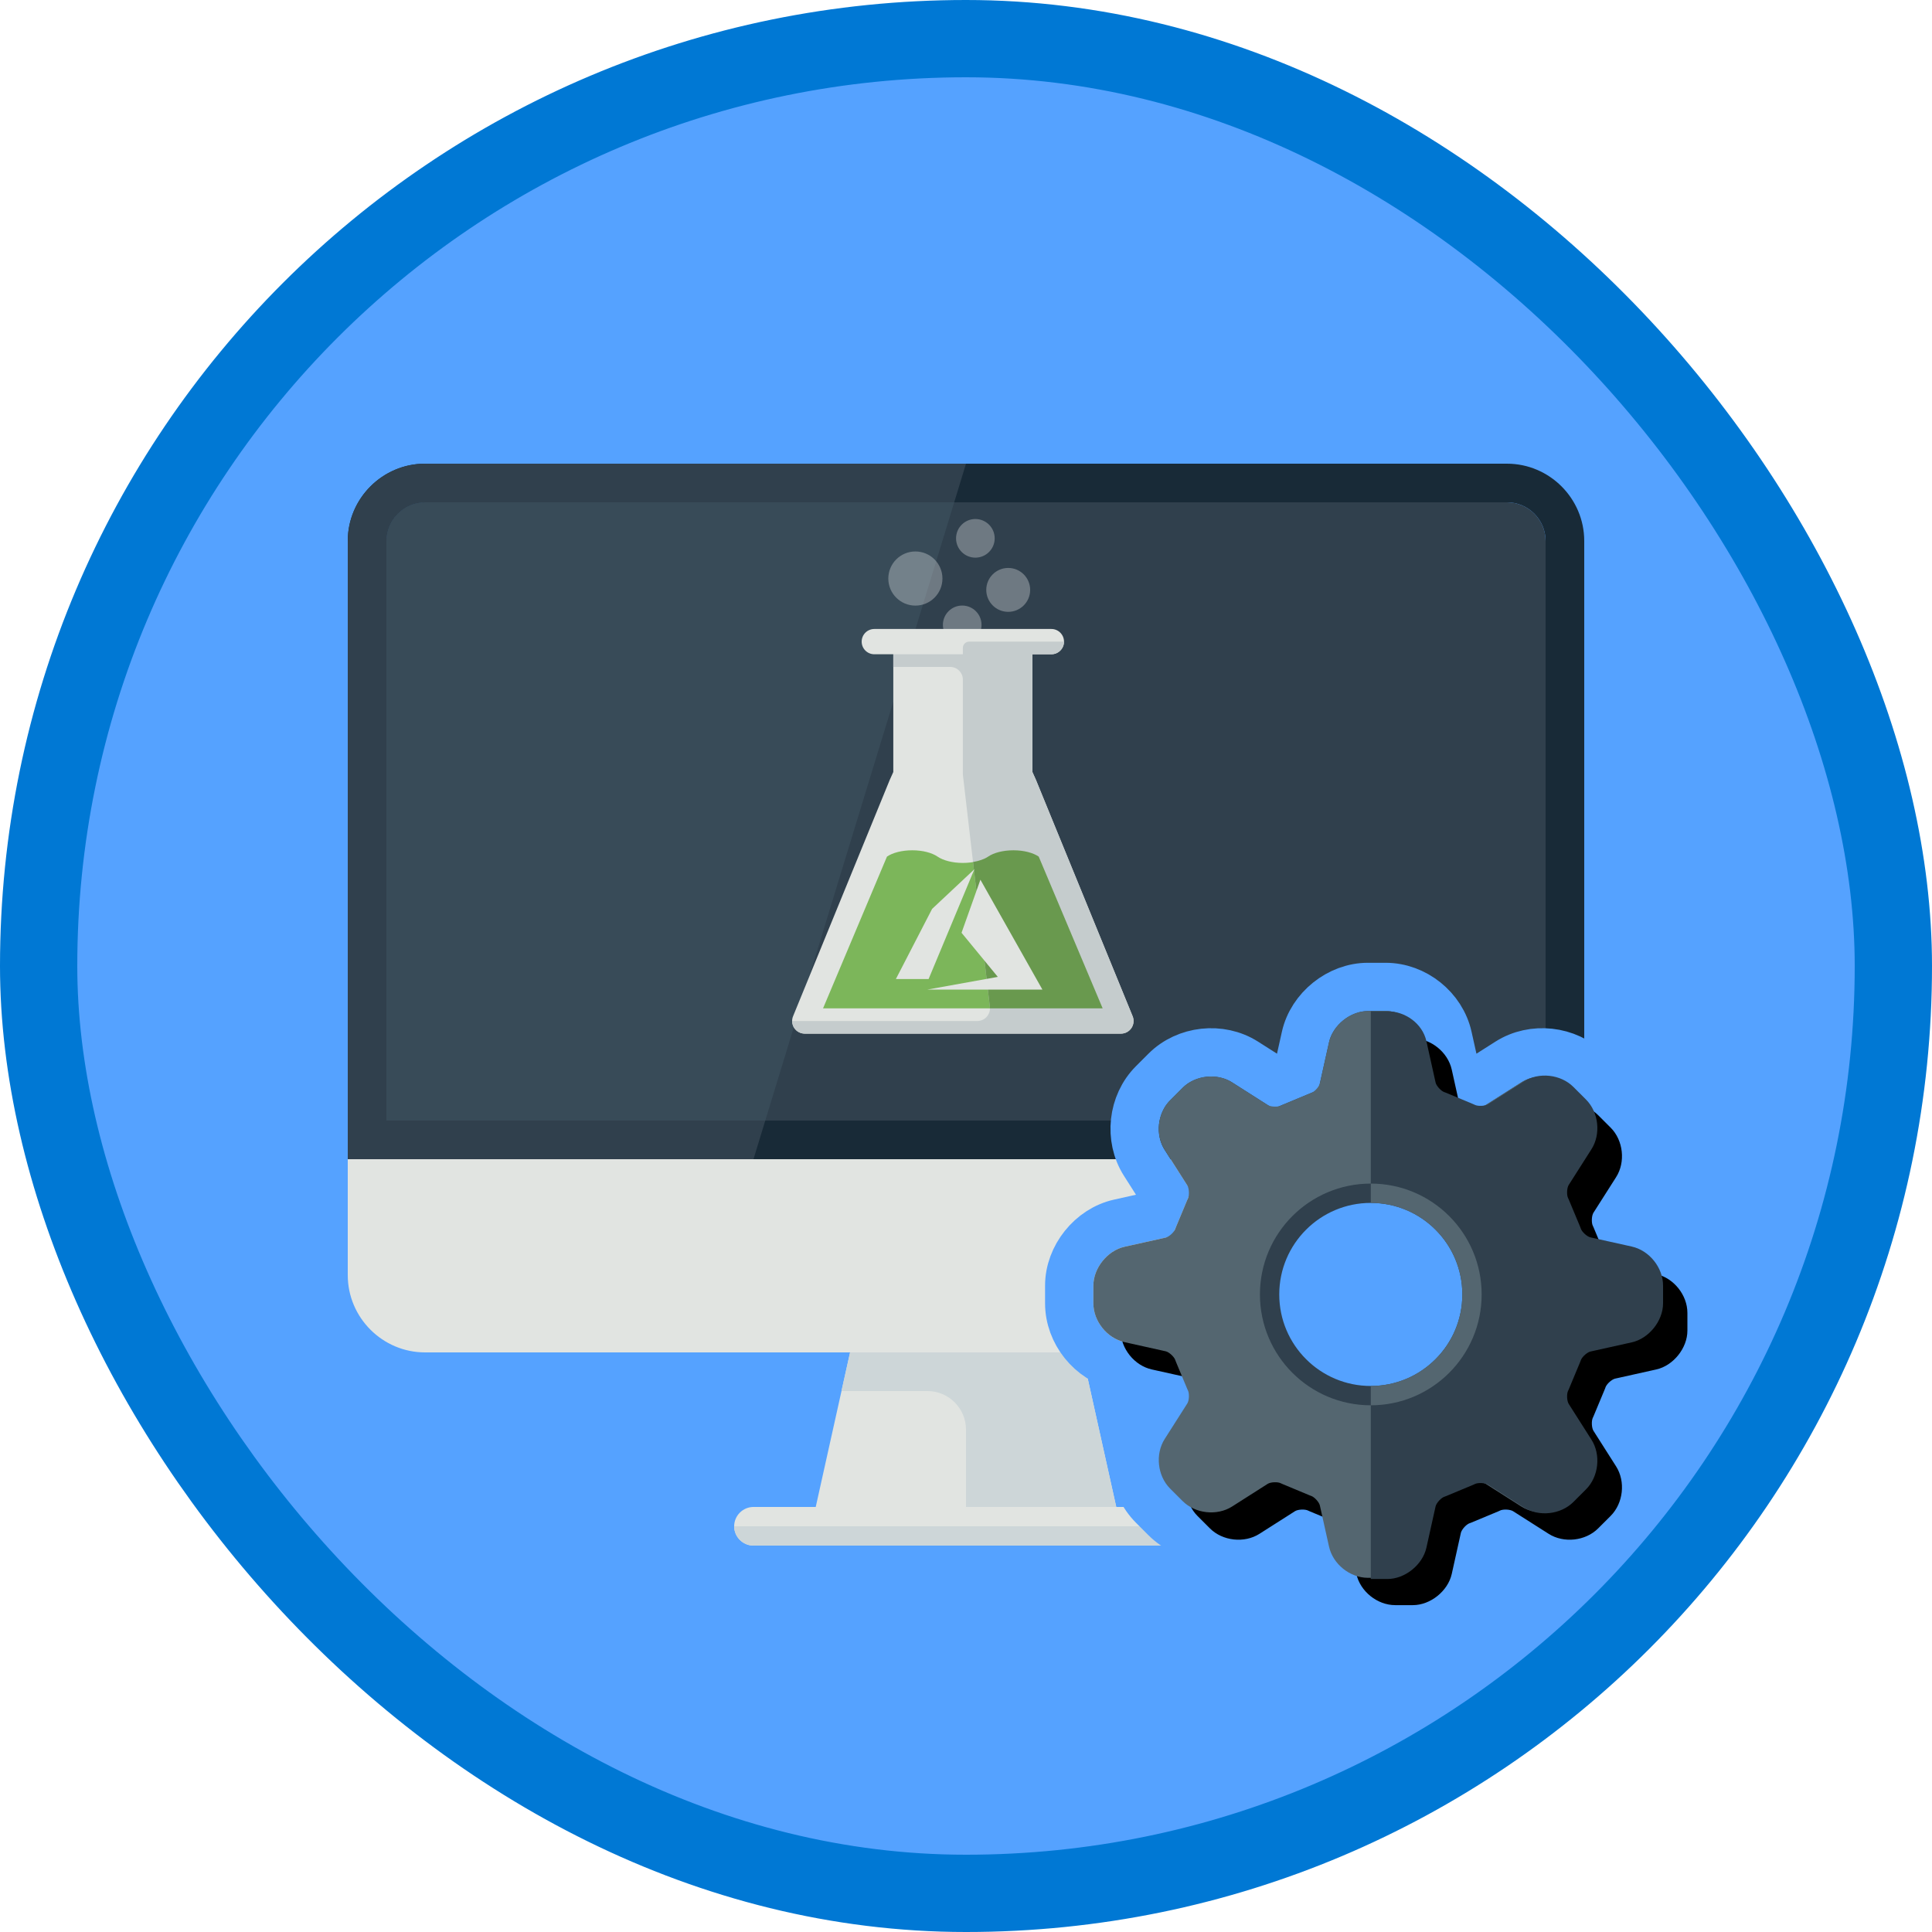 <?xml version="1.0" encoding="UTF-8"?>
<svg width="100px" height="100px" viewBox="0 0 100 100" version="1.1" xmlns="http://www.w3.org/2000/svg" xmlns:xlink="http://www.w3.org/1999/xlink">
    <!-- Generator: Sketch 53.2 (72643) - https://sketchapp.com -->
    <title>Work with Azure Data Science Virtual Machines/provision-and-use-an-azure-data-science-virtual-machine</title>
    <desc>Created with Sketch.</desc>
    <defs>
        <rect id="path-1" x="0" y="0" width="96" height="96" rx="48"></rect>
        <filter x="-6.2%" y="-7.1%" width="112.5%" height="114.3%" filterUnits="objectBoundingBox" id="filter-3">
            <feOffset dx="0" dy="2" in="SourceAlpha" result="shadowOffsetOuter1"></feOffset>
            <feColorMatrix values="0 0 0 0 0   0 0 0 0 0   0 0 0 0 0  0 0 0 0.096 0" type="matrix" in="shadowOffsetOuter1" result="shadowMatrixOuter1"></feColorMatrix>
            <feMerge>
                <feMergeNode in="shadowMatrixOuter1"></feMergeNode>
                <feMergeNode in="SourceGraphic"></feMergeNode>
            </feMerge>
        </filter>
        <path d="M19.25,15.398 C19.25,17.926 17.193,19.982 14.667,19.982 C12.139,19.982 10.083,17.926 10.083,15.398 C10.083,12.871 12.139,10.815 14.667,10.815 C17.193,10.815 19.25,12.871 19.25,15.398 Z M25.589,12.456 C25.415,12.417 25.143,12.17 25.088,11.999 C25.081,11.976 25.073,11.953 25.063,11.931 L24.475,10.502 C24.465,10.477 24.453,10.452 24.441,10.428 C24.359,10.27 24.375,9.906 24.47,9.756 L25.643,7.913 C26.14,7.132 26.016,6.007 25.362,5.352 L24.713,4.703 C24.074,4.063 22.917,3.935 22.152,4.422 L20.309,5.594 C20.247,5.634 20.102,5.677 19.93,5.677 C19.789,5.677 19.684,5.648 19.637,5.624 C19.613,5.611 19.588,5.6 19.563,5.59 L18.134,5.002 C18.112,4.992 18.089,4.984 18.066,4.977 C17.896,4.922 17.648,4.65 17.609,4.475 L17.136,2.345 C16.934,1.44 16.051,0.732 15.125,0.732 L14.208,0.732 C13.282,0.732 12.399,1.44 12.198,2.344 L11.724,4.476 C11.685,4.65 11.438,4.922 11.268,4.977 C11.244,4.984 11.221,4.992 11.198,5.002 L9.77,5.59 C9.745,5.6 9.72,5.611 9.696,5.624 C9.65,5.648 9.545,5.677 9.403,5.677 C9.231,5.677 9.086,5.634 9.024,5.594 L7.182,4.423 C6.417,3.936 5.259,4.064 4.62,4.704 L3.971,5.352 C3.317,6.007 3.193,7.132 3.691,7.914 L4.863,9.756 C4.958,9.906 4.974,10.27 4.892,10.428 C4.88,10.452 4.868,10.477 4.858,10.502 L4.27,11.931 C4.261,11.953 4.252,11.976 4.245,11.999 C4.19,12.17 3.919,12.417 3.744,12.456 L1.613,12.929 C0.709,13.131 -1.13686838e-13,14.013 -1.13686838e-13,14.94 L-1.13686838e-13,15.857 C-1.13686838e-13,16.783 0.709,17.666 1.612,17.867 L3.744,18.34 C3.919,18.379 4.19,18.627 4.245,18.797 C4.252,18.821 4.261,18.844 4.27,18.866 L4.858,20.295 C4.868,20.32 4.879,20.344 4.892,20.369 C4.974,20.526 4.958,20.891 4.862,21.041 L3.691,22.883 C3.193,23.664 3.317,24.79 3.971,25.445 L4.62,26.094 C5.258,26.732 6.415,26.862 7.182,26.375 L9.023,25.203 C9.086,25.163 9.231,25.12 9.403,25.12 C9.545,25.12 9.65,25.148 9.696,25.173 C9.72,25.185 9.745,25.197 9.77,25.207 L11.198,25.795 C11.221,25.804 11.244,25.813 11.268,25.82 C11.438,25.875 11.685,26.146 11.724,26.321 L12.198,28.452 C12.399,29.356 13.282,30.065 14.208,30.065 L15.125,30.065 C16.051,30.065 16.934,29.356 17.135,28.452 L17.609,26.321 C17.648,26.146 17.896,25.875 18.066,25.82 C18.089,25.813 18.112,25.804 18.134,25.795 L19.563,25.207 C19.588,25.197 19.613,25.185 19.637,25.173 C19.684,25.148 19.789,25.12 19.929,25.12 C20.102,25.12 20.247,25.163 20.309,25.203 L22.151,26.374 C22.916,26.862 24.074,26.733 24.713,26.094 L25.361,25.446 C26.016,24.791 26.14,23.665 25.643,22.883 L24.47,21.041 C24.375,20.891 24.359,20.527 24.441,20.369 C24.453,20.345 24.465,20.32 24.475,20.296 L25.063,18.866 C25.073,18.844 25.081,18.821 25.088,18.797 C25.143,18.627 25.415,18.379 25.59,18.34 L27.72,17.867 C28.625,17.666 29.333,16.783 29.333,15.857 L29.333,14.94 C29.333,14.013 28.625,13.131 27.72,12.93 L25.589,12.456 Z" id="path-4"></path>
        <filter x="-3.4%" y="-3.4%" width="106.8%" height="113.6%" filterUnits="objectBoundingBox" id="filter-5">
            <feOffset dx="0" dy="2" in="SourceAlpha" result="shadowOffsetOuter1"></feOffset>
            <feColorMatrix values="0 0 0 0 0   0 0 0 0 0   0 0 0 0 0  0 0 0 0.1 0" type="matrix" in="shadowOffsetOuter1"></feColorMatrix>
        </filter>
        <path d="M0.436,11 C2.848,11 4.802,8.655 4.802,5.762 L4.802,5.762 C4.802,2.868 2.848,0.524 0.436,0.524 L0.436,0.524 L0.436,11 Z" id="path-6"></path>
    </defs>
    <g id="Badges" stroke="none" stroke-width="1" fill="none" fill-rule="evenodd">
        <g id="Work-with-Azure-Data-Science-Virtual-Machines" transform="translate(-50, -260)">
            <g id="Work-with-Azure-Data-Science-Virtual-Machines/provision-and-use-an-azure-data-science-virtual-machine" transform="translate(50, 260)">
                <g id="Mask" transform="translate(2, 2)">
                    <mask id="mask-2" fill="white">
                        <use xlink:href="#path-1"></use>
                    </mask>
                    <use id="BG" fill="#55A2FF" xlink:href="#path-1"></use>
                    <g id="Monitor" filter="url(#filter-3)" mask="url(#mask-2)">
                        <g transform="translate(16, 20)">
                            <path d="M0,36 L0,42 C0,44.2 1.8,46 4,46 L60,46 C62.2,46 64,44.2 64,42 L64,36 L0,36" id="Fill-1285" fill="#E1E4E1"></path>
                            <path d="M4,0 C1.8,0 0,1.8 0,4 L0,36 L64,36 L64,4 C64,1.8 62.2,0 60,0 L4,0 Z M60,2 C61.103,2 62,2.897 62,4 L62,34 L2,34 L2,4 C2,2.897 2.897,2 4,2 L60,2 L60,2 Z" id="Fill-1287" fill="#182A37"></path>
                            <path d="M2,4 C2,2.897 2.897,2 4,2 L60,2 C61.103,2 62,2.897 62,4 L62,34 L2,34 L2,4" id="Fill-1288" fill="#30404D"></path>
                            <path d="M4,2 L31.389,2 L21.611,34 L2,34 L2,4 C2,2.897 2.897,2 4,2" id="Fill-1289" fill="#384B58"></path>
                            <path d="M4,0 L32,0 L31.389,2 L4,2 C2.897,2 2,2.897 2,4 L2,34 L21.611,34 L21,36 L0,36 L0,4 C0,1.8 1.8,0 4,0" id="Fill-1290" fill="#30404D"></path>
                            <polyline id="Fill-1291" fill="#E1E4E1" points="40 55 24 55 26 46 38 46 40 55"></polyline>
                            <path d="M40,55 L38,46 L26,46 L25.555,48 L30,48 C31.105,48 32,48.895 32,50 L32,55 L40,55" id="Fill-1292" fill="#CDD6D8"></path>
                            <path d="M44,55 C44,55.55 43.55,56 43,56 L21,56 C20.45,56 20,55.55 20,55 C20,54.45 20.45,54 21,54 L43,54 C43.55,54 44,54.45 44,55" id="Fill-1293" fill="#E1E4E1"></path>
                            <path d="M21,56 L43,56 C43.55,56 44,55.55 44,55 L20,55 C20,55.55 20.45,56 21,56" id="Fill-1294" fill="#CDD6D8"></path>
                        </g>
                    </g>
                    <g id="data-science" mask="url(#mask-2)">
                        <g transform="translate(39, 25)">
                            <g id="Chemistry">
                                <g id="Group-7" opacity="0.3" transform="translate(4.909, 0)" fill="#FFFFFF" fill-rule="nonzero">
                                    <circle id="Oval" cx="1.471" cy="2.945" r="1.401"></circle>
                                    <circle id="Oval" cx="6.276" cy="3.533" r="1.136"></circle>
                                    <circle id="Oval" cx="4.576" cy="0.864" r="1"></circle>
                                    <circle id="Oval" cx="3.895" cy="5.343" r="1"></circle>
                                </g>
                                <g id="Group-3" transform="translate(0, 5.556)">
                                    <path d="M17.618,20.029 L12.621,7.814 C12.553,7.658 12.493,7.521 12.437,7.403 L12.437,1.309 L13.419,1.309 C13.78,1.309 14.073,1.016 14.073,0.655 C14.073,0.293 13.78,0 13.419,0 L4.255,0 C3.893,0 3.6,0.293 3.6,0.655 C3.6,1.016 3.893,1.309 4.255,1.309 L5.237,1.309 L5.237,7.403 C5.18,7.521 5.12,7.658 5.052,7.814 L0.055,20.029 C-0.033,20.231 -0.014,20.465 0.107,20.65 C0.228,20.834 0.434,20.945 0.655,20.945 L17.019,20.945 C17.239,20.945 17.445,20.834 17.566,20.65 C17.687,20.465 17.707,20.231 17.618,20.029" id="Fill-103" fill="#E1E4E1"></path>
                                    <path d="M10.146,11.782 C10.434,11.584 10.913,11.455 11.455,11.455 C11.997,11.455 12.476,11.584 12.764,11.782 L16.073,19.636 L1.601,19.636 L4.909,11.782 C5.198,11.584 5.676,11.455 6.219,11.455 C6.761,11.455 7.239,11.584 7.528,11.782 C7.816,11.979 8.294,12.109 8.837,12.109 C9.379,12.109 9.857,11.979 10.146,11.782" id="Fill-104" fill="#7CB65A"></path>
                                    <path d="M17.618,20.029 L12.621,7.814 C12.553,7.658 12.493,7.521 12.437,7.403 L12.437,1.309 L13.419,1.309 C13.78,1.309 14.073,1.016 14.073,0.655 L9.164,0.655 C8.983,0.655 8.837,0.801 8.837,0.982 L8.837,1.309 L5.237,1.309 L5.237,1.964 L8.182,1.964 C8.543,1.964 8.837,2.257 8.837,2.618 L8.837,7.489 C8.837,7.515 8.838,7.54 8.841,7.565 L10.236,19.561 C10.281,19.95 9.977,20.291 9.586,20.291 L0.005,20.291 C0.005,20.417 0.037,20.541 0.107,20.65 C0.228,20.834 0.434,20.945 0.655,20.945 L17.019,20.945 C17.239,20.945 17.445,20.834 17.566,20.65 C17.687,20.465 17.707,20.231 17.618,20.029" id="Fill-107" fill="#C5CCCD"></path>
                                    <path d="M11.455,11.455 C10.913,11.455 10.434,11.584 10.146,11.782 C9.957,11.911 9.681,12.007 9.364,12.061 L10.236,19.561 C10.239,19.586 10.236,19.611 10.236,19.636 L16.073,19.636 L12.764,11.782 C12.476,11.584 11.997,11.455 11.455,11.455" id="Fill-108" fill="#69994E"></path>
                                </g>
                            </g>
                            <g id="Azure-Logo" transform="translate(5.236, 17.992)">
                                <polygon id="Path" fill="#E1E4E1" points="1.761 6.229 7.719 6.229 4.51 0.542 3.533 3.288 5.41 5.571"></polygon>
                                <polygon id="Path" fill="#E1E4E1" points="4.198 0 2.009 2.053 0.135 5.682 1.826 5.682 1.826 5.688"></polygon>
                            </g>
                        </g>
                    </g>
                    <g id="Gear" mask="url(#mask-2)">
                        <g transform="translate(48, 43)">
                            <g id="Group-10" stroke-width="1" fill="none" fill-rule="evenodd" transform="translate(21.483, 21.483) rotate(-45) translate(-21.483, -21.483) translate(6.292, 6.292)">
                                <path d="M18,15.398 C18,13.562 16.503,12.065 14.667,12.065 C12.83,12.065 11.333,13.562 11.333,15.398 C11.333,17.235 12.83,18.732 14.667,18.732 C16.503,18.732 18,17.235 18,15.398 Z M27.992,11.71 C29.468,12.037 30.583,13.428 30.583,14.94 L30.583,15.857 C30.583,17.369 29.468,18.76 27.991,19.087 L26.156,19.495 L25.69,20.629 L26.698,22.212 C27.509,23.488 27.315,25.26 26.245,26.329 L25.597,26.978 C24.542,28.032 22.737,28.23 21.481,27.429 L19.896,26.421 L18.764,26.888 L18.355,28.724 C18.027,30.2 16.637,31.315 15.125,31.315 L14.208,31.315 C12.696,31.315 11.306,30.2 10.978,28.724 L10.57,26.888 L9.437,26.421 L7.852,27.43 C6.592,28.23 4.79,28.031 3.736,26.978 L3.088,26.329 C2.018,25.26 1.824,23.487 2.636,22.212 L3.643,20.629 L3.177,19.495 L1.341,19.087 C-0.135,18.759 -1.25,17.369 -1.25,15.857 L-1.25,14.94 C-1.25,13.428 -0.135,12.038 1.342,11.709 L3.177,11.302 L3.643,10.168 L2.636,8.585 C1.824,7.309 2.018,5.538 3.088,4.468 L3.736,3.82 C4.789,2.766 6.594,2.567 7.852,3.368 L9.437,4.375 L10.57,3.909 L10.978,2.073 C11.306,0.597 12.696,-0.518 14.208,-0.518 L15.125,-0.518 C16.637,-0.518 18.027,0.597 18.356,2.073 L18.764,3.909 L19.896,4.375 L21.481,3.368 C22.74,2.567 24.544,2.765 25.597,3.819 L26.246,4.468 C27.315,5.538 27.509,7.309 26.697,8.584 L25.69,10.168 L26.156,11.301 L27.992,11.71 Z M27.992,11.71 L27.992,11.71 L27.991,11.71 C27.991,11.71 27.992,11.71 27.992,11.71 Z" id="Fill-376" stroke="#55A2FF" stroke-width="2.5"></path>
                                <g id="Fill-376">
                                    <use fill="black" fill-opacity="1" filter="url(#filter-5)" xlink:href="#path-4"></use>
                                    <use fill="#546670" fill-rule="evenodd" xlink:href="#path-4"></use>
                                </g>
                                <path d="M9.065,25.309 C9.127,25.269 9.273,25.226 9.446,25.226 C9.589,25.226 9.694,25.255 9.74,25.279 C9.765,25.291 9.789,25.303 9.815,25.313 L11.249,25.904 C11.272,25.914 11.295,25.922 11.319,25.929 C11.489,25.984 11.738,26.257 11.777,26.432 L12.253,28.573 C12.455,29.481 13.341,30.192 14.272,30.192 L15.192,30.192 C16.122,30.192 17.009,29.481 17.211,28.573 L17.687,26.432 C17.726,26.257 17.975,25.984 18.145,25.929 C18.169,25.922 18.192,25.914 18.214,25.904 L19.649,25.313 C19.674,25.303 19.699,25.291 19.723,25.279 C19.77,25.255 19.875,25.226 20.017,25.226 C20.19,25.226 20.336,25.269 20.398,25.309 L22.248,26.486 C23.016,26.975 24.179,26.846 24.821,26.204 L25.472,25.553 C26.129,24.896 26.254,23.765 25.754,22.98 L24.577,21.13 C24.481,20.979 24.465,20.614 24.548,20.455 C24.56,20.431 24.572,20.407 24.582,20.382 L25.172,18.946 C25.182,18.924 25.191,18.901 25.197,18.877 C25.252,18.706 25.525,18.457 25.701,18.418 L27.84,17.943 C28.749,17.741 29.46,16.854 29.46,15.924 L29.46,15.004 C29.46,14.073 28.749,13.187 27.841,12.985 L25.701,12.509 C25.525,12.47 25.252,12.222 25.197,12.051 C25.191,12.027 25.182,12.004 25.172,11.982 L24.582,10.547 C24.572,10.522 24.56,10.497 24.548,10.473 C24.465,10.314 24.481,9.948 24.577,9.798 L25.754,7.948 C26.254,7.163 26.079,6.083 25.422,5.425 L24.814,4.817 L17.783,11.848 C18.617,12.681 19.335,14.195 19.335,15.464 C19.335,18.002 17.269,20.067 14.732,20.067 C13.463,20.067 12.084,19.214 11.25,18.381 L4.035,25.596 L4.643,26.204 C5.284,26.845 6.445,26.975 7.216,26.486 L9.065,25.309 Z" id="Fill-377" fill="#30404D"></path>
                            </g>
                            <circle id="Oval" fill="#55A2FF" fill-rule="nonzero" cx="20.952" cy="22" r="5.238"></circle>
                            <g id="Group-11" stroke-width="1" fill="none" fill-rule="evenodd" transform="translate(15.714, 16.762)">
                                <path d="M5.238,10.476 C8.132,10.476 10.476,8.132 10.476,5.238 C10.476,2.345 8.132,0 5.238,0 C2.346,0 0,2.345 0,5.238 C0,8.132 2.346,10.476 5.238,10.476 Z" id="Stroke-4" stroke="#30404D"></path>
                                <g id="Group-8" transform="translate(5.238, 0)">
                                    <mask id="mask-7" fill="white">
                                        <use xlink:href="#path-6"></use>
                                    </mask>
                                    <g id="Clip-7"></g>
                                </g>
                                <path d="M5.238,10.476 C8.132,10.476 10.476,8.132 10.476,5.238 C10.476,2.345 8.132,0 5.238,0" id="Stroke-9" stroke="#546670"></path>
                            </g>
                        </g>
                    </g>
                </g>
                <g id="Azure-Border" stroke="#0078D4" stroke-width="4">
                    <rect x="2" y="2" width="96" height="96" rx="48"></rect>
                </g>
            </g>
        </g>
    </g>
</svg>